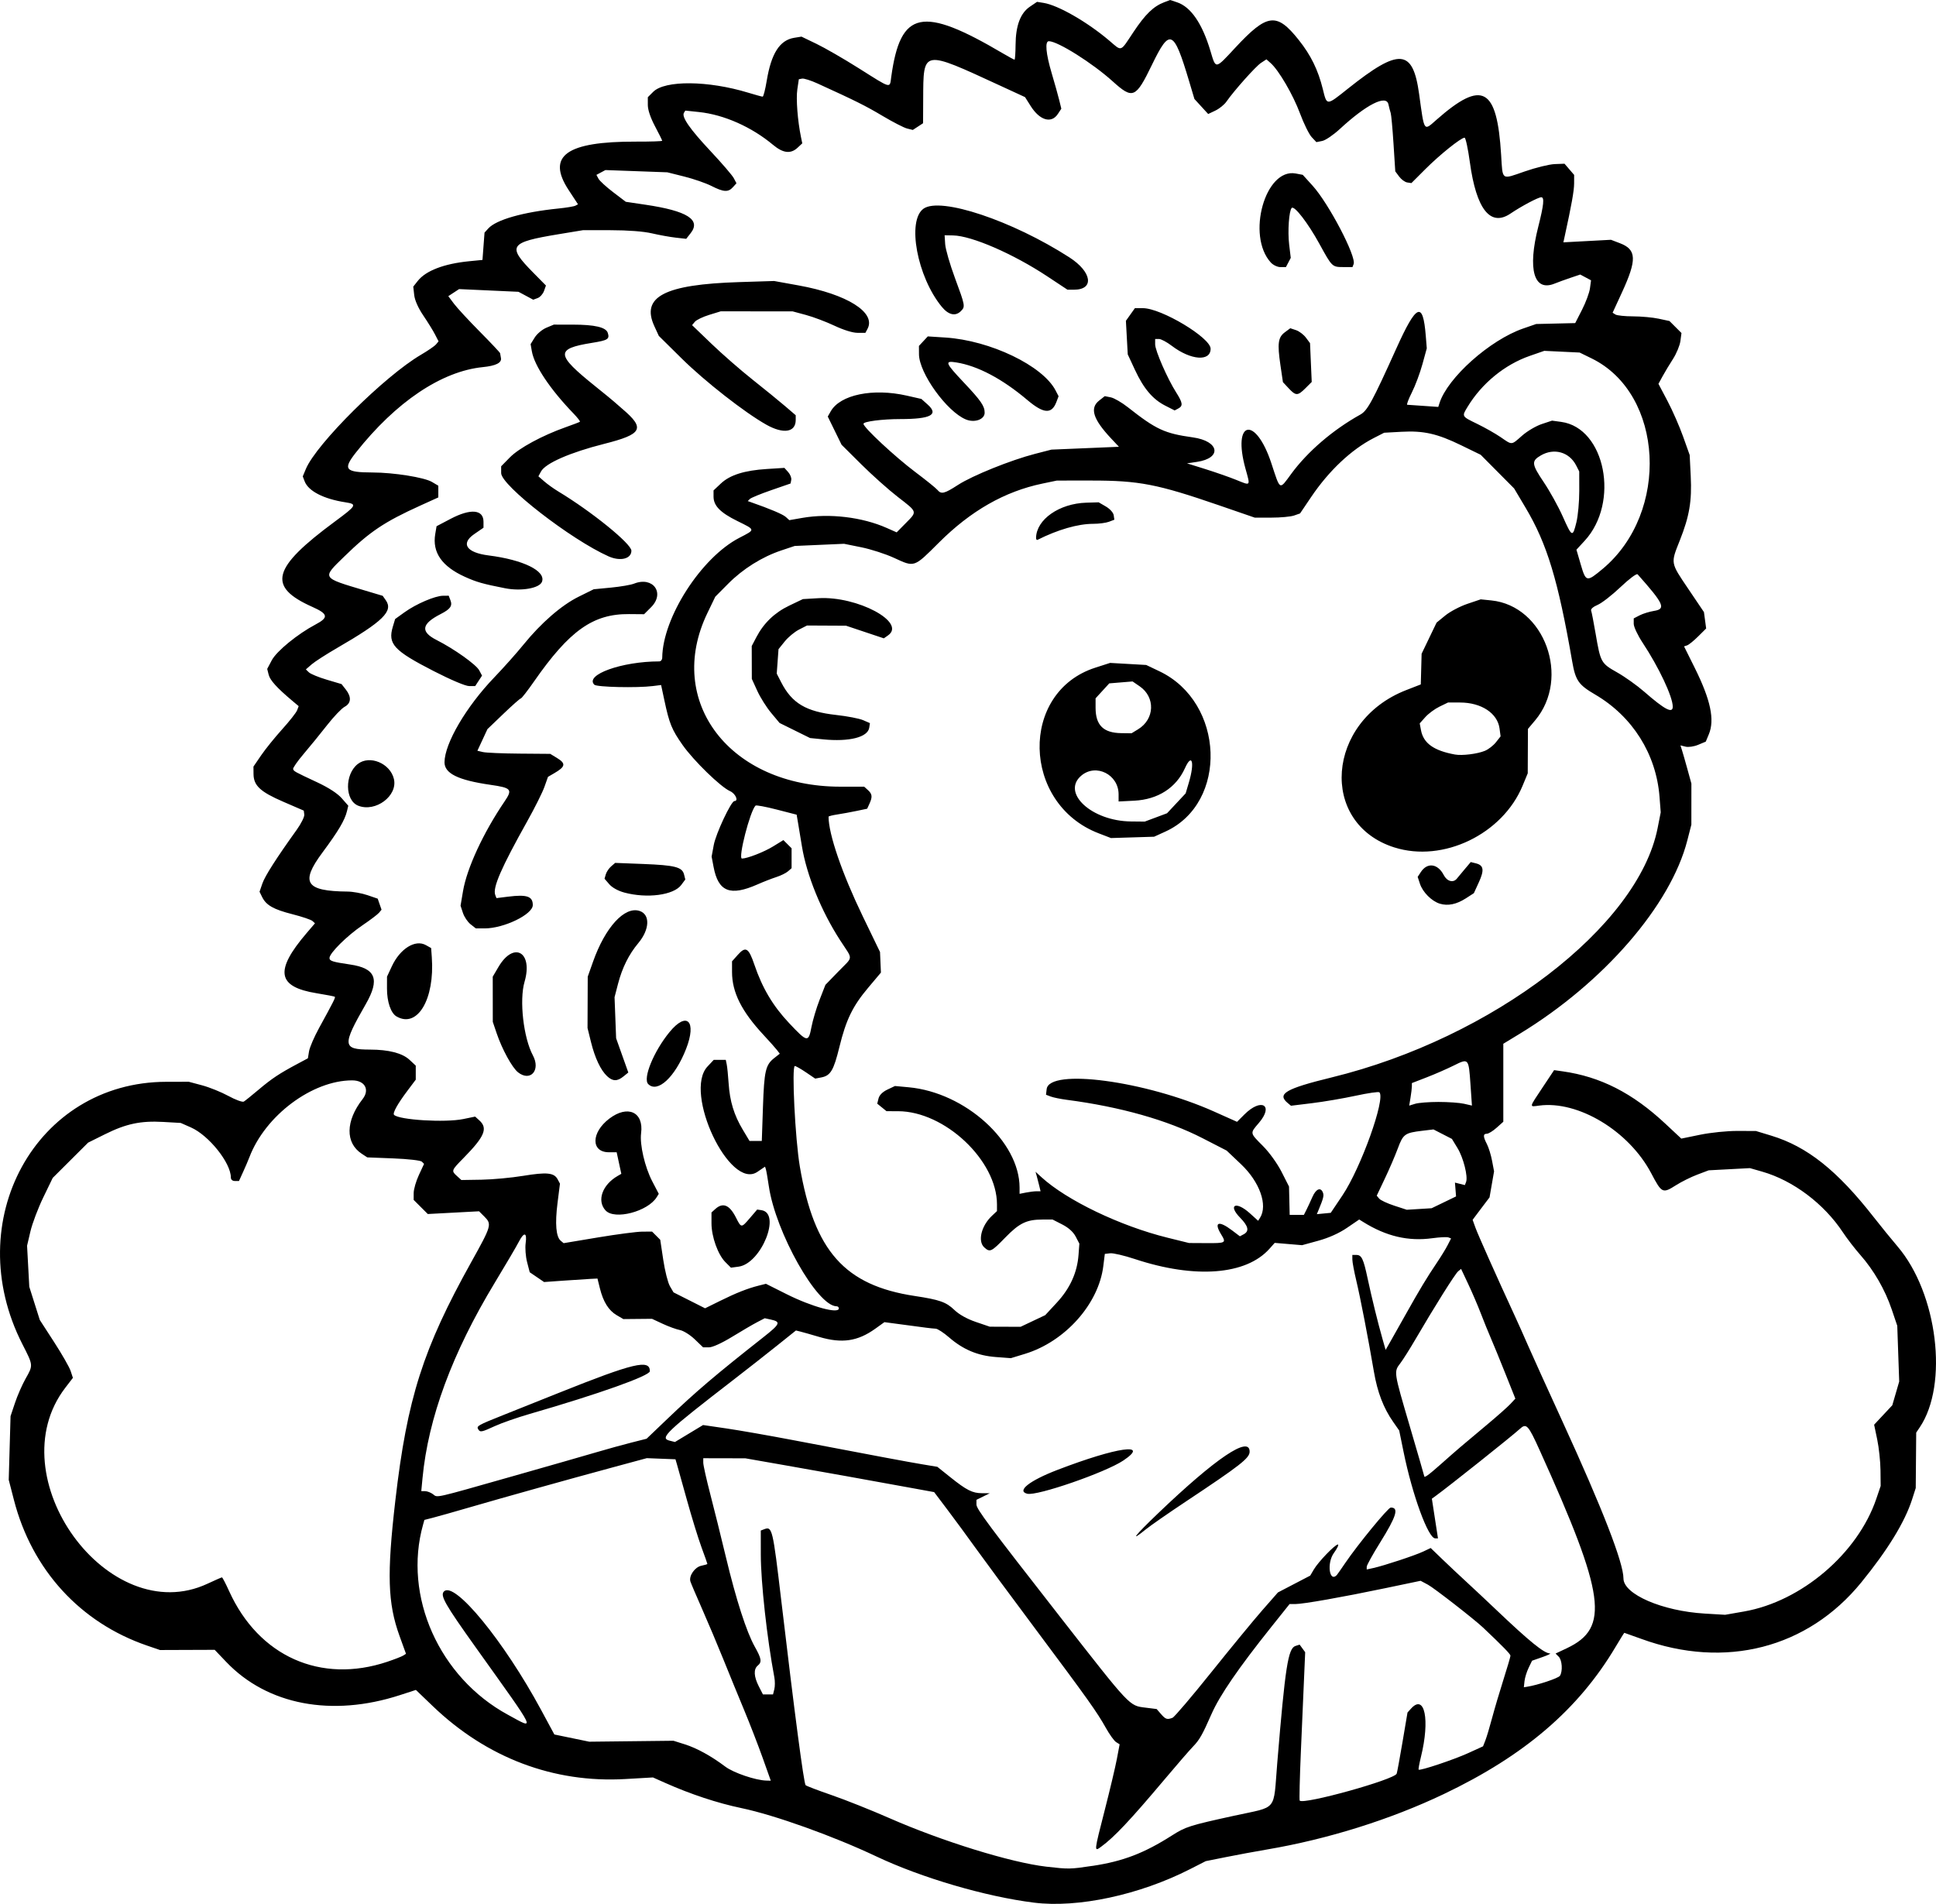 <?xml version="1.0" encoding="UTF-8" standalone="no"?>
<!-- Created with Inkscape (http://www.inkscape.org/) -->

<svg
   width="249.386mm"
   height="245.28mm"
   viewBox="0 0 249.386 245.28"
   version="1.1"
   id="svg1"
   xml:space="preserve"
   xmlns="http://www.w3.org/2000/svg"
   xmlns:svg="http://www.w3.org/2000/svg"><defs
     id="defs1" /><g
     id="layer1"
     transform="translate(-41.334,7.886)"><path
       style="fill:#000000"
       d="m 174.524,237.235 c -6.233,-0.78 -14.474,-3.197 -20.298,-5.951 -5.568,-2.634 -13.094,-5.33 -17.394,-6.231 -3.09,-0.647 -6.534,-1.786 -9.801,-3.241 l -1.587,-0.707 -3.572,0.206 c -9.23,0.531 -17.848,-2.735 -24.793,-9.397 l -2.171,-2.083 -2.062,0.67 c -8.77,2.85 -17.085,1.263 -22.361,-4.269 l -1.496,-1.568 -3.522,0.013 -3.522,0.013 -1.666,-0.571 c -8.606,-2.952 -14.828,-9.758 -17.15,-18.759 l -0.67,-2.596 0.117,-4.101 0.117,-4.101 0.572,-1.712 c 0.315,-0.942 0.926,-2.339 1.358,-3.105 0.999,-1.771 1.007,-1.693 -0.403,-4.455 -8.093,-15.861 1.717,-33.768 18.519,-33.805 l 2.91,-0.006 1.72,0.46 c 0.946,0.253 2.472,0.87 3.391,1.371 0.919,0.502 1.812,0.826 1.984,0.722 0.172,-0.105 1.027,-0.794 1.901,-1.531 1.685,-1.423 2.662,-2.074 4.937,-3.289 l 1.413,-0.755 0.149,-0.909 c 0.082,-0.5 0.667,-1.854 1.3,-3.009 1.836,-3.348 2.12,-3.91 2.024,-4.007 -0.05,-0.05 -1.107,-0.255 -2.348,-0.456 -5.094,-0.825 -5.436,-2.897 -1.28,-7.76 l 1.068,-1.249 -0.324,-0.299 c -0.178,-0.165 -1.336,-0.556 -2.573,-0.871 -2.446,-0.622 -3.389,-1.156 -3.908,-2.213 l -0.336,-0.685 0.364,-1.058 c 0.336,-0.974 1.785,-3.242 4.421,-6.918 0.574,-0.8 1.014,-1.685 0.978,-1.965 L 80.465,96.547 77.834,95.409 c -2.972,-1.285 -3.827,-2.08 -3.842,-3.571 l -0.009,-0.965 0.992,-1.452 c 0.546,-0.798 1.766,-2.31 2.712,-3.358 0.946,-1.048 1.81,-2.146 1.92,-2.44 L 79.808,83.089 78.977,82.39 C 77.014,80.739 76.122,79.756 75.944,79.047 l -0.19,-0.757 0.592,-1.117 c 0.625,-1.178 3.335,-3.39 5.644,-4.609 1.697,-0.895 1.615,-1.354 -0.401,-2.253 -5.866,-2.615 -5.24,-5.006 2.882,-11.005 2.814,-2.079 2.903,-2.241 1.351,-2.48 -2.802,-0.433 -4.767,-1.444 -5.244,-2.698 l -0.243,-0.639 0.399,-0.955 c 1.357,-3.247 10.157,-11.98 14.835,-14.72 0.886,-0.519 1.757,-1.119 1.935,-1.334 l 0.324,-0.39 -0.452,-0.879 C 97.128,34.727 96.449,33.628 95.868,32.77 95.203,31.788 94.766,30.806 94.69,30.124 l -0.121,-1.085 0.58,-0.735 c 1.039,-1.317 3.381,-2.214 6.615,-2.534 l 1.72,-0.17 0.132,-1.759 0.132,-1.759 0.482,-0.532 c 1.025,-1.131 4.47,-2.111 9.043,-2.574 1.019,-0.103 2.001,-0.267 2.184,-0.365 l 0.332,-0.178 -1.199,-1.826 c -2.899,-4.414 -0.314,-6.276 8.672,-6.248 1.855,0.006 3.373,-0.044 3.373,-0.11 0,-0.066 -0.417,-0.906 -0.926,-1.866 -0.587,-1.107 -0.926,-2.112 -0.926,-2.746 V 4.638 l 0.691,-0.691 c 1.513,-1.513 7.079,-1.464 12.235,0.107 0.925,0.282 1.765,0.512 1.867,0.512 0.102,0 0.338,-0.923 0.524,-2.051 0.583,-3.523 1.674,-5.229 3.537,-5.531 l 0.939,-0.152 1.943,0.936 c 1.069,0.515 3.491,1.912 5.383,3.105 4.351,2.743 4.028,2.657 4.239,1.134 1.187,-8.572 3.97,-9.156 14.38,-3.017 0.759,0.447 1.434,0.813 1.5,0.813 0.066,0 0.127,-0.863 0.135,-1.918 0.018,-2.471 0.624,-4.083 1.843,-4.909 l 0.921,-0.624 0.85,0.136 c 1.868,0.298 5.617,2.451 8.439,4.846 1.686,1.431 1.382,1.538 3.138,-1.101 1.519,-2.282 2.573,-3.304 3.95,-3.828 l 0.765,-0.291 0.888,0.293 c 1.78,0.588 3.254,2.735 4.309,6.276 0.706,2.372 0.589,2.387 3.179,-0.402 4.132,-4.449 5.345,-4.6 8.19,-1.025 1.571,1.974 2.494,3.859 3.107,6.34 0.533,2.162 0.443,2.163 3.232,-0.059 6.627,-5.28 8.367,-5.149 9.172,0.69 0.684,4.965 0.566,4.79 2.242,3.314 5.91,-5.202 7.79,-4.177 8.323,4.536 0.204,3.335 -0.011,3.184 3.022,2.13 1.432,-0.498 3.175,-0.926 3.873,-0.953 l 1.269,-0.048 0.62,0.721 0.62,0.721 -0.003,1.11 c -0.003,0.938 -0.326,2.745 -1.225,6.856 l -0.157,0.72 3.064,-0.164 3.064,-0.164 1.162,0.444 c 2.148,0.82 2.199,2.115 0.252,6.345 l -1.201,2.608 0.367,0.232 c 0.202,0.128 1.224,0.234 2.272,0.236 1.048,0.002 2.531,0.138 3.295,0.302 l 1.39,0.298 0.773,0.773 0.773,0.773 -0.139,1.04 c -0.077,0.572 -0.506,1.608 -0.953,2.302 -0.447,0.694 -1.052,1.7 -1.344,2.234 l -0.53,0.972 1.163,2.203 c 0.64,1.212 1.545,3.275 2.011,4.584 l 0.849,2.381 0.135,2.711 c 0.161,3.238 -0.168,5.174 -1.41,8.302 -1.186,2.986 -1.218,2.806 1.104,6.247 l 2.01,2.979 0.142,1.055 0.142,1.055 -1.027,1.021 c -0.565,0.561 -1.205,1.081 -1.423,1.154 l -0.397,0.133 1.369,2.752 c 2.06,4.144 2.603,6.708 1.816,8.591 l -0.387,0.927 -0.973,0.407 c -0.547,0.229 -1.261,0.334 -1.631,0.241 l -0.658,-0.165 0.195,0.609 c 0.107,0.335 0.425,1.442 0.705,2.461 l 0.51,1.852 -0.002,2.646 -0.002,2.646 -0.519,2.023 c -2.147,8.377 -10.781,18.34 -21.599,24.923 l -2.106,1.282 v 5.023 5.023 l -0.864,0.773 c -0.475,0.425 -1.041,0.773 -1.257,0.773 -0.499,0 -0.496,0.355 0.011,1.336 0.222,0.429 0.52,1.394 0.662,2.144 l 0.258,1.363 -0.292,1.677 -0.292,1.677 -0.833,1.101 c -0.458,0.605 -0.948,1.256 -1.089,1.446 l -0.256,0.346 0.36,1.004 c 0.324,0.904 2.797,6.447 5.05,11.323 0.471,1.019 1.243,2.745 1.715,3.836 0.473,1.091 2.496,5.556 4.497,9.922 5.113,11.155 7.807,18.098 7.807,20.115 0,2.037 4.994,4.2 10.451,4.526 l 2.646,0.158 2.442,-0.427 c 7.385,-1.291 14.64,-7.474 17.031,-14.516 l 0.562,-1.655 -0.022,-2.034 c -0.012,-1.119 -0.202,-2.895 -0.421,-3.947 l -0.399,-1.913 1.17,-1.251 1.17,-1.251 0.445,-1.53 0.445,-1.53 -0.125,-3.591 -0.125,-3.591 -0.717,-2.117 c -0.858,-2.533 -2.297,-5.029 -4.043,-7.011 -0.705,-0.8 -1.714,-2.11 -2.243,-2.91 -2.439,-3.691 -6.41,-6.678 -10.397,-7.82 l -1.578,-0.452 -2.656,0.141 -2.656,0.141 -1.468,0.555 c -0.807,0.305 -2.032,0.913 -2.721,1.35 -1.756,1.114 -1.847,1.07 -3.218,-1.53 -2.87,-5.444 -9.405,-9.388 -14.436,-8.713 -1.298,0.174 -1.326,0.323 0.443,-2.335 l 1.486,-2.233 1.094,0.154 c 4.875,0.688 8.997,2.787 13.226,6.737 l 2.065,1.929 2.426,-0.498 c 1.359,-0.279 3.473,-0.495 4.807,-0.49 l 2.381,0.009 1.978,0.601 c 4.636,1.41 8.496,4.483 13.215,10.522 0.888,1.137 2.265,2.829 3.059,3.761 5.142,6.035 6.577,17.767 2.849,23.294 l -0.456,0.676 -0.03,3.572 -0.03,3.572 -0.466,1.455 c -0.934,2.914 -3.136,6.513 -6.548,10.703 -6.91,8.485 -17.538,11.215 -28.328,7.277 -1.18,-0.43 -2.168,-0.783 -2.196,-0.783 -0.028,0 -0.534,0.813 -1.124,1.806 -4.784,8.053 -11.744,14.017 -22.139,18.971 -6.89,3.284 -14.941,5.808 -22.754,7.135 -1.455,0.247 -3.829,0.686 -5.274,0.976 l -2.628,0.527 -2.034,1.036 c -6.517,3.321 -14.435,5.019 -20.094,4.311 z m 7.541,-4.735 c 3.927,-0.59 6.637,-1.628 10.253,-3.93 1.756,-1.117 2.253,-1.275 7.982,-2.53 5.704,-1.249 5.039,-0.441 5.562,-6.766 1.029,-12.445 1.396,-14.806 2.351,-15.109 l 0.535,-0.17 0.357,0.489 0.357,0.489 -0.144,3.314 c -0.079,1.823 -0.264,6.099 -0.411,9.502 -0.147,3.403 -0.215,6.24 -0.151,6.304 0.536,0.536 12.202,-2.708 12.493,-3.474 0.06,-0.158 0.399,-1.996 0.752,-4.085 l 0.643,-3.797 0.455,-0.503 c 1.763,-1.948 2.455,1.421 1.276,6.218 -0.211,0.858 -0.344,1.6 -0.297,1.648 0.171,0.171 4.504,-1.275 6.38,-2.13 l 1.915,-0.873 0.301,-0.764 c 0.165,-0.42 0.554,-1.717 0.864,-2.881 0.31,-1.164 0.97,-3.394 1.466,-4.955 0.497,-1.561 0.903,-2.947 0.903,-3.08 0,-0.199 -1.047,-1.272 -3.537,-3.626 -1.134,-1.072 -6.316,-5.102 -7.09,-5.515 l -0.949,-0.506 -4.597,0.961 c -5.513,1.153 -10.512,2.035 -11.535,2.035 h -0.746 l -2.375,2.974 c -4.199,5.258 -6.622,8.788 -7.675,11.181 -1.188,2.7 -1.552,3.341 -2.382,4.198 -0.442,0.456 -2.106,2.377 -3.699,4.269 -4.408,5.235 -6.458,7.412 -8.131,8.633 -0.94,0.686 -0.946,0.752 0.466,-4.765 0.657,-2.564 1.354,-5.507 1.549,-6.541 l 0.355,-1.879 -0.454,-0.283 c -0.25,-0.156 -0.842,-0.977 -1.317,-1.826 -1.159,-2.07 -2.278,-3.642 -9.116,-12.803 -3.211,-4.302 -6.671,-8.984 -7.69,-10.405 -1.019,-1.421 -2.631,-3.617 -3.584,-4.879 l -1.732,-2.295 -2.501,-0.458 c -5.991,-1.096 -11.858,-2.149 -16.657,-2.991 l -5.159,-0.905 -2.712,-0.006 -2.712,-0.006 v 0.579 c 0,0.318 0.405,2.134 0.899,4.035 0.495,1.901 1.398,5.539 2.008,8.086 1.318,5.508 2.658,9.67 3.724,11.572 0.88,1.569 0.944,1.983 0.38,2.451 -0.546,0.454 -0.497,1.413 0.138,2.656 l 0.535,1.048 h 0.651 0.651 l 0.167,-0.665 c 0.092,-0.366 0.094,-1.05 0.005,-1.521 -0.948,-5.029 -1.744,-12.25 -1.747,-15.843 l -0.002,-3.081 0.43,-0.165 c 1.043,-0.4 1.111,-0.115 2.215,9.237 1.714,14.531 2.896,23.492 3.13,23.734 0.099,0.102 1.609,0.678 3.354,1.279 1.746,0.601 5.079,1.929 7.407,2.952 6.813,2.994 15.697,5.744 20.241,6.266 2.9,0.333 3.062,0.331 5.953,-0.104 z m -42.496,-13.941 c -0.582,-1.63 -1.655,-4.399 -2.385,-6.152 -0.73,-1.753 -1.927,-4.675 -2.66,-6.494 -0.733,-1.819 -1.963,-4.736 -2.733,-6.482 -0.771,-1.746 -1.456,-3.354 -1.522,-3.572 -0.219,-0.717 0.574,-1.86 1.405,-2.026 0.43,-0.086 0.782,-0.193 0.782,-0.238 0,-0.045 -0.342,-1.012 -0.761,-2.15 -0.418,-1.138 -1.256,-3.855 -1.861,-6.037 -0.605,-2.183 -1.188,-4.266 -1.295,-4.63 l -0.195,-0.661 -1.847,-0.073 -1.847,-0.073 -4.366,1.181 c -5.696,1.54 -14.035,3.871 -18.521,5.176 -1.965,0.572 -4.064,1.165 -4.666,1.319 l -1.094,0.28 -0.167,0.593 c -2.602,9.218 2.074,19.704 10.931,24.512 3.587,1.948 3.885,2.576 -4.053,-8.544 -4.092,-5.732 -4.713,-6.824 -4.186,-7.351 1.359,-1.359 7.723,6.406 12.496,15.247 l 1.72,3.187 2.248,0.465 2.248,0.465 5.424,-0.061 5.424,-0.061 1.455,0.459 c 1.558,0.491 3.409,1.511 5.227,2.879 1.052,0.792 3.891,1.757 5.274,1.793 l 0.579,0.015 z m 52.804,-5.138 c 0.236,-0.09 2.491,-2.74 5.012,-5.887 2.521,-3.147 5.479,-6.744 6.575,-7.993 l 1.992,-2.27 2.08,-1.084 2.08,-1.084 0.465,-0.791 c 0.58,-0.988 2.728,-3.217 3.099,-3.217 0.152,0 -0.082,0.494 -0.519,1.098 -0.926,1.278 -0.592,3.827 0.373,2.847 0.059,-0.06 0.551,-0.763 1.095,-1.564 1.616,-2.38 5.517,-7.136 5.857,-7.14 1.087,-0.012 0.745,1.116 -1.362,4.497 -0.952,1.527 -1.731,2.934 -1.731,3.128 l -8e-5,0.352 0.86,-0.189 c 1.362,-0.299 5.374,-1.625 6.423,-2.123 l 0.957,-0.454 1.502,1.448 c 0.826,0.796 2.206,2.094 3.067,2.883 0.86,0.79 2.654,2.472 3.986,3.739 4.171,3.968 6.048,5.489 6.801,5.513 0.192,0.006 -0.246,0.219 -0.974,0.474 l -1.323,0.463 -0.443,0.916 c -0.244,0.504 -0.482,1.273 -0.529,1.709 l -0.086,0.794 0.397,-0.061 c 1.374,-0.211 4.056,-1.106 4.254,-1.418 0.375,-0.592 0.282,-2.017 -0.16,-2.459 l -0.404,-0.404 1.46,-0.69 c 5.526,-2.614 4.953,-6.791 -3.49,-25.46 -1.511,-3.341 -1.729,-3.573 -2.601,-2.767 -0.945,0.874 -9.125,7.388 -10.804,8.604 l -0.501,0.363 0.394,2.555 0.394,2.555 h -0.36 c -0.898,0 -2.935,-5.566 -4.067,-11.113 l -0.567,-2.778 -0.781,-1.118 c -1.246,-1.783 -2.027,-3.822 -2.479,-6.471 -0.732,-4.293 -1.746,-9.535 -2.269,-11.726 -0.278,-1.164 -0.506,-2.385 -0.507,-2.712 l -0.002,-0.595 h 0.52 c 0.677,0 0.908,0.485 1.452,3.043 0.516,2.427 1.323,5.705 1.911,7.769 l 0.405,1.419 0.586,-1.022 c 0.322,-0.562 1.219,-2.153 1.993,-3.536 1.77,-3.161 2.74,-4.771 3.985,-6.615 0.54,-0.8 1.182,-1.844 1.425,-2.32 l 0.442,-0.865 -0.345,-0.132 c -0.19,-0.073 -1.116,-0.026 -2.06,0.103 -3.11,0.427 -5.953,-0.242 -8.929,-2.1 l -0.497,-0.311 -1.58,1.078 c -1.009,0.689 -2.339,1.286 -3.681,1.655 l -2.102,0.577 -1.762,-0.148 -1.762,-0.148 -0.673,0.755 c -3.02,3.389 -9.598,3.892 -17.344,1.326 -1.365,-0.452 -2.794,-0.786 -3.175,-0.742 l -0.692,0.08 -0.196,1.578 c -0.607,4.885 -4.922,9.718 -10.089,11.298 l -1.819,0.556 -1.949,-0.147 c -2.331,-0.176 -4.201,-0.963 -6.005,-2.526 -0.7,-0.606 -1.474,-1.112 -1.72,-1.124 -0.246,-0.012 -0.804,-0.069 -1.241,-0.127 -0.437,-0.058 -1.824,-0.242 -3.083,-0.41 l -2.29,-0.305 -1.171,0.841 c -2.27,1.63 -4.296,1.929 -7.22,1.064 -1.016,-0.3 -2.107,-0.61 -2.426,-0.689 l -0.58,-0.143 -2.463,1.972 c -1.355,1.085 -3.836,3.032 -5.513,4.327 -8.787,6.785 -9.608,7.566 -8.298,7.895 l 0.691,0.173 1.81,-1.093 1.81,-1.093 2.989,0.437 c 1.644,0.24 5.49,0.914 8.546,1.496 11.094,2.116 14.853,2.819 16.73,3.132 l 1.913,0.318 1.658,1.327 c 2.117,1.693 2.852,2.065 4.093,2.073 l 1.005,0.006 -0.86,0.424 -0.86,0.424 v 0.6 c 0,0.578 1.55,2.661 10.833,14.548 9.07,11.615 8.83,11.36 10.942,11.624 l 1.439,0.18 0.562,0.647 c 0.594,0.683 0.79,0.747 1.48,0.482 z m -1.878,-26.326 c 7.457,-7.136 11.811,-10.072 11.811,-7.963 0,0.831 -1.168,1.745 -8.202,6.418 -2.256,1.498 -4.59,3.121 -5.187,3.606 -2.137,1.736 -1.445,0.832 1.578,-2.06 z m -16.83,-2.538 c -1.42,-0.351 0.276,-1.69 3.903,-3.081 7.679,-2.945 11.977,-3.554 8.467,-1.2 -2.298,1.541 -11.112,4.591 -12.369,4.281 z m -82.437,21.644 c 0.92,-0.309 1.837,-0.665 2.039,-0.793 l 0.366,-0.232 -0.83,-2.293 c -1.528,-4.222 -1.643,-7.95 -0.54,-17.476 1.521,-13.137 3.559,-19.534 9.782,-30.703 2.609,-4.683 2.664,-4.873 1.682,-5.855 l -0.683,-0.683 -3.302,0.176 -3.302,0.176 -0.91,-0.91 -0.91,-0.91 0.003,-0.886 c 0.001,-0.487 0.303,-1.531 0.67,-2.32 l 0.667,-1.434 -0.286,-0.286 c -0.16,-0.16 -1.777,-0.345 -3.658,-0.419 l -3.372,-0.132 -0.712,-0.467 c -2.134,-1.399 -2.09,-4.226 0.111,-7.043 0.952,-1.219 0.287,-2.412 -1.345,-2.412 -5.142,0 -11.192,4.525 -13.235,9.898 -0.144,0.378 -0.505,1.223 -0.803,1.877 l -0.542,1.19 h -0.523 c -0.321,0 -0.523,-0.178 -0.523,-0.463 -8.45e-4,-1.874 -2.835,-5.42 -5.147,-6.44 l -1.311,-0.578 -2.261,-0.129 c -2.894,-0.165 -4.774,0.233 -7.498,1.588 l -2.171,1.079 -2.28,2.273 -2.28,2.273 -1.217,2.514 c -0.669,1.382 -1.412,3.347 -1.651,4.366 l -0.435,1.852 0.143,2.646 0.143,2.646 0.676,2.137 0.676,2.137 1.841,2.844 c 1.013,1.564 1.973,3.242 2.133,3.73 l 0.292,0.886 -0.98,1.277 c -8.791,11.456 5.557,31.216 18.328,25.24 0.954,-0.446 1.788,-0.812 1.853,-0.812 0.066,0 0.481,0.799 0.924,1.775 3.813,8.409 11.798,11.974 20.376,9.097 z m 16.092,-23.884 c 4.584,-1.302 9.465,-2.701 10.848,-3.109 1.382,-0.408 3.401,-0.966 4.486,-1.24 l 1.972,-0.499 2.658,-2.541 c 3.721,-3.557 6.2,-5.666 12.391,-10.542 2.16,-1.701 2.279,-1.978 0.971,-2.265 l -0.8,-0.176 -0.983,0.511 c -0.541,0.281 -1.984,1.125 -3.208,1.875 -1.323,0.811 -2.534,1.364 -2.987,1.364 h -0.762 l -1.076,-1.034 c -0.592,-0.569 -1.451,-1.106 -1.908,-1.193 -0.457,-0.087 -1.455,-0.449 -2.216,-0.803 l -1.384,-0.645 -1.844,0.017 -1.844,0.017 -0.863,-0.504 c -1.028,-0.601 -1.729,-1.722 -2.158,-3.451 l -0.314,-1.268 -0.925,0.046 c -0.509,0.025 -2.056,0.127 -3.438,0.225 l -2.514,0.179 -0.926,-0.631 -0.926,-0.631 -0.339,-1.314 c -0.186,-0.723 -0.268,-1.82 -0.182,-2.438 0.197,-1.415 -0.215,-1.475 -0.902,-0.132 -0.28,0.546 -1.661,2.897 -3.071,5.226 -5.486,9.063 -8.577,17.424 -9.316,25.202 l -0.157,1.654 0.501,0.008 c 0.276,0.005 0.729,0.181 1.007,0.391 0.615,0.465 -0.039,0.612 10.21,-2.299 z m -4.377,-6.056 c -0.262,-0.424 -0.086,-0.524 3.265,-1.86 1.703,-0.679 4.882,-1.949 7.065,-2.823 9.711,-3.884 11.774,-4.377 11.774,-2.812 0,0.592 -6.602,2.941 -15.478,5.507 -1.601,0.463 -3.609,1.163 -4.464,1.556 -1.737,0.798 -1.913,0.834 -2.162,0.432 z m 124.061,4.427 c 2.149,-1.904 2.565,-2.259 5.86,-5.01 1.31,-1.093 2.671,-2.3 3.026,-2.681 l 0.645,-0.694 -1.291,-3.238 c -0.71,-1.781 -1.55,-3.833 -1.868,-4.561 -0.317,-0.728 -0.897,-2.156 -1.288,-3.175 -0.391,-1.019 -1.124,-2.728 -1.628,-3.797 l -0.916,-1.945 -0.382,0.317 c -0.387,0.321 -3.086,4.619 -5.484,8.733 -0.721,1.237 -1.598,2.628 -1.949,3.091 -0.864,1.14 -0.884,1.011 1.214,8.154 1.019,3.469 1.852,6.347 1.852,6.395 0,0.282 0.52,-0.092 2.209,-1.589 z m -52.613,-18.391 1.587,-0.752 1.499,-1.62 c 1.698,-1.835 2.618,-3.862 2.788,-6.136 l 0.108,-1.455 -0.478,-0.916 c -0.308,-0.59 -0.921,-1.142 -1.724,-1.552 l -1.247,-0.636 h -1.303 c -2.04,0 -2.982,0.456 -4.788,2.315 -1.8,1.854 -1.976,1.937 -2.706,1.277 -0.874,-0.791 -0.393,-2.778 0.986,-4.074 l 0.647,-0.607 V 147.274 c 0,-5.652 -6.725,-11.989 -12.737,-12.001 l -1.492,-0.003 -0.598,-0.485 -0.598,-0.485 0.169,-0.675 c 0.108,-0.431 0.521,-0.842 1.143,-1.137 l 0.974,-0.462 1.776,0.165 c 7.279,0.676 14.274,7.01 14.274,12.924 v 0.803 l 0.827,-0.165 c 0.455,-0.091 1.063,-0.165 1.352,-0.165 h 0.525 l -0.174,-0.728 c -0.095,-0.4 -0.242,-0.966 -0.325,-1.257 l -0.151,-0.529 0.759,0.695 c 3.259,2.983 10.146,6.291 16.237,7.798 l 2.778,0.687 2.189,0.012 c 2.587,0.015 2.628,-0.01 1.928,-1.159 -0.948,-1.555 -0.295,-1.784 1.409,-0.495 l 1.027,0.777 0.494,-0.265 c 0.741,-0.397 0.602,-1.04 -0.462,-2.129 -1.632,-1.671 -0.535,-2.185 1.24,-0.581 l 1.079,0.975 0.24,-0.38 c 1.027,-1.623 -0.033,-4.618 -2.442,-6.903 l -1.857,-1.761 -3.084,-1.586 c -4.545,-2.338 -10.602,-4.052 -17.504,-4.954 -0.8,-0.105 -1.731,-0.294 -2.068,-0.422 l -0.613,-0.232 0.084,-0.721 c 0.316,-2.725 12.734,-1.063 21.565,2.886 l 2.961,1.324 0.947,-0.947 c 2.18,-2.18 3.834,-1.212 1.863,1.09 -1.164,1.36 -1.184,1.251 0.532,2.977 0.825,0.83 1.85,2.255 2.397,3.333 l 0.955,1.882 0.043,1.827 0.043,1.827 h 0.915 0.915 l 0.333,-0.661 c 0.183,-0.364 0.529,-1.108 0.768,-1.654 0.457,-1.042 1.069,-1.294 1.352,-0.556 0.151,0.394 0.064,0.737 -0.584,2.296 l -0.201,0.482 0.896,-0.086 0.896,-0.086 1.51,-2.249 c 2.38,-3.546 5.574,-12.461 4.757,-13.278 -0.1,-0.1 -1.474,0.099 -3.054,0.441 -1.58,0.342 -4.102,0.773 -5.604,0.956 l -2.731,0.334 -0.415,-0.345 c -1.427,-1.184 -0.28,-1.853 5.67,-3.308 20.71,-5.063 39.466,-19.413 41.973,-32.113 l 0.401,-2.033 -0.156,-2.013 c -0.426,-5.496 -3.477,-10.342 -8.285,-13.159 -2.16,-1.265 -2.536,-1.809 -2.966,-4.287 -1.819,-10.473 -3.231,-15.129 -6.005,-19.794 l -1.472,-2.475 -2.154,-2.169 -2.154,-2.169 -2.514,-1.224 c -3.088,-1.503 -4.831,-1.897 -7.707,-1.738 l -2.215,0.122 -1.339,0.685 c -2.871,1.47 -5.77,4.2 -8.054,7.582 l -1.438,2.129 -0.776,0.271 c -0.427,0.149 -1.74,0.27 -2.919,0.27 l -2.143,-2.45e-4 -4.63,-1.596 C 190.409,54.476 188.063,54.022 181.89,54.024 l -4.409,0.001 -1.874,0.391 c -4.858,1.013 -9.226,3.506 -13.338,7.614 -3.23,3.226 -3.106,3.185 -5.77,1.954 -1.078,-0.498 -2.967,-1.109 -4.197,-1.359 l -2.238,-0.453 -3.182,0.14 -3.182,0.14 -1.72,0.575 c -2.482,0.83 -4.95,2.376 -6.849,4.292 l -1.658,1.671 -1.02,2.117 c -5.49,11.393 2.917,22.357 17.142,22.357 h 3.059 l 0.484,0.438 c 0.558,0.505 0.599,0.873 0.193,1.762 l -0.291,0.638 -1.363,0.286 c -0.75,0.157 -1.869,0.362 -2.488,0.456 -0.618,0.094 -1.124,0.222 -1.124,0.285 0,2.245 1.739,7.314 4.392,12.804 l 2.238,4.63 0.058,1.326 0.058,1.326 -1.635,1.943 c -2.008,2.386 -2.853,4.125 -3.717,7.653 -0.735,3.004 -1.138,3.682 -2.32,3.909 l -0.794,0.152 -1.191,-0.808 c -0.655,-0.444 -1.298,-0.81 -1.43,-0.813 -0.428,-0.009 0.039,9.412 0.643,12.96 1.852,10.883 5.782,15.306 14.81,16.668 3.179,0.48 4.04,0.782 5.081,1.786 0.624,0.601 1.633,1.167 2.778,1.557 l 1.798,0.613 1.984,0.007 1.984,0.007 z m 52.415,-53.76 c -1.04,-0.315 -2.202,-1.477 -2.559,-2.56 l -0.295,-0.892 0.414,-0.631 c 0.83,-1.266 2.18,-1.085 2.945,0.395 0.426,0.823 1.229,1.039 1.694,0.455 0.145,-0.182 0.606,-0.736 1.024,-1.231 l 0.76,-0.9 0.677,0.17 c 0.994,0.25 1.087,0.864 0.367,2.437 l -0.642,1.403 -1.016,0.657 c -1.211,0.783 -2.325,1.014 -3.369,0.697 z m -5.848,-7.243 c -9.771,-3.098 -8.788,-16.264 1.515,-20.272 l 1.881,-0.732 0.053,-1.977 0.053,-1.977 0.964,-2.004 0.964,-2.004 1.122,-0.918 c 0.617,-0.505 1.896,-1.179 2.842,-1.499 l 1.72,-0.581 1.369,0.139 c 6.855,0.695 10.246,9.98 5.642,15.452 l -0.926,1.101 -0.013,2.86 -0.013,2.86 -0.658,1.59 c -2.589,6.257 -10.245,9.948 -16.513,7.96 z m 11.663,-12.454 c 0.449,-0.187 1.085,-0.681 1.414,-1.099 l 0.599,-0.76 -0.136,-1.018 c -0.262,-1.961 -2.336,-3.332 -5.057,-3.342 l -1.57,-0.006 -1.102,0.533 c -0.606,0.293 -1.429,0.9 -1.828,1.348 l -0.726,0.815 0.164,0.874 c 0.316,1.685 1.648,2.638 4.383,3.136 0.924,0.168 2.887,-0.077 3.858,-0.481 z M 182.859,99.471 c -9.923,-3.814 -10.218,-18.193 -0.438,-21.338 l 1.912,-0.615 2.325,0.133 2.325,0.133 1.72,0.821 c 8.388,4.003 8.865,16.938 0.761,20.638 l -1.462,0.667 -2.778,0.086 -2.778,0.086 z m 7.37,-2.045 1.437,-0.538 1.199,-1.282 1.199,-1.282 0.417,-1.404 c 0.767,-2.583 0.41,-3.875 -0.508,-1.839 -1.141,2.531 -3.482,4.033 -6.523,4.187 l -2.024,0.102 v -0.921 c 0,-2.548 -2.901,-4.01 -4.795,-2.417 -2.626,2.21 1.318,5.861 6.386,5.912 l 1.776,0.018 z m -2.29,-11.358 c 2.144,-1.307 2.245,-4.136 0.198,-5.539 l -0.91,-0.623 -1.501,0.124 -1.501,0.124 -0.882,0.963 -0.882,0.963 v 1.22 c 0,2.243 1.007,3.238 3.307,3.267 l 1.323,0.017 z m -40.601,1.294 -1.654,-0.165 -1.963,-0.97 -1.963,-0.97 -1.083,-1.294 c -0.596,-0.711 -1.401,-1.99 -1.789,-2.84 l -0.706,-1.547 -0.006,-2.117 -0.006,-2.117 0.595,-1.136 c 0.956,-1.826 2.356,-3.17 4.243,-4.072 l 1.753,-0.838 2.006,-0.117 c 5.001,-0.292 11.363,3.111 8.961,4.793 l -0.542,0.38 -2.434,-0.814 -2.434,-0.814 -2.514,-0.013 -2.514,-0.013 -1.035,0.529 c -0.569,0.291 -1.395,0.977 -1.835,1.525 l -0.801,0.996 -0.114,1.575 -0.114,1.575 0.583,1.133 c 1.384,2.688 3.196,3.762 7.076,4.192 1.424,0.158 2.984,0.459 3.467,0.669 l 0.878,0.381 -0.084,0.578 c -0.181,1.247 -2.57,1.852 -5.971,1.512 z m 27.456,-25.955 c 0.039,-2.366 2.986,-4.428 6.477,-4.532 l 1.588,-0.047 0.926,0.539 c 0.528,0.308 0.962,0.789 1.01,1.121 l 0.085,0.581 -0.697,0.265 c -0.383,0.146 -1.297,0.265 -2.031,0.265 -1.96,0 -4.538,0.742 -7.165,2.061 -0.109,0.055 -0.196,-0.059 -0.193,-0.253 z m -25.406,99.263 c 0,-0.146 -0.128,-0.265 -0.284,-0.265 -2.488,0 -7.86,-9.516 -8.733,-15.469 -0.15,-1.024 -0.322,-2.009 -0.381,-2.19 l -0.108,-0.329 -0.989,0.671 c -3.564,2.419 -9.552,-10.236 -6.423,-13.573 l 0.806,-0.86 h 0.775 0.775 l 0.122,0.595 c 0.067,0.327 0.178,1.429 0.246,2.447 0.154,2.306 0.694,4.075 1.819,5.953 l 0.871,1.455 h 0.791 0.791 l 0.148,-4.366 c 0.159,-4.668 0.335,-5.434 1.453,-6.314 l 0.715,-0.562 -0.355,-0.465 c -0.195,-0.256 -0.975,-1.13 -1.732,-1.944 -2.832,-3.042 -4.061,-5.496 -4.064,-8.108 l -0.001,-1.385 0.752,-0.842 c 1.008,-1.129 1.388,-0.903 2.124,1.265 1.03,3.031 2.387,5.316 4.475,7.535 2.357,2.505 2.497,2.529 2.883,0.5 0.166,-0.873 0.638,-2.451 1.048,-3.506 l 0.747,-1.918 1.658,-1.71 c 1.973,-2.035 1.936,-1.414 0.239,-4.036 -2.435,-3.762 -4.316,-8.389 -4.924,-12.114 -0.178,-1.091 -0.404,-2.452 -0.501,-3.025 l -0.177,-1.04 -2.571,-0.662 c -1.414,-0.364 -2.64,-0.592 -2.725,-0.508 -0.711,0.711 -2.277,6.822 -1.748,6.822 0.675,0 2.842,-0.843 4.002,-1.557 l 1.335,-0.821 0.528,0.528 0.528,0.528 v 1.282 1.282 l -0.463,0.404 c -0.255,0.222 -0.933,0.556 -1.508,0.741 -0.575,0.185 -1.661,0.608 -2.413,0.941 -3.528,1.56 -5.058,0.955 -5.664,-2.242 l -0.254,-1.339 0.275,-1.486 c 0.274,-1.48 2.241,-5.669 2.663,-5.669 0.567,0 0.139,-0.966 -0.567,-1.278 -1.211,-0.536 -4.687,-3.918 -6.112,-5.946 -1.392,-1.982 -1.704,-2.748 -2.342,-5.74 l -0.423,-1.984 -1.054,0.132 c -2.063,0.259 -7.238,0.141 -7.55,-0.172 -1.271,-1.272 3.548,-3.003 8.361,-3.003 0.211,0 0.385,-0.208 0.387,-0.463 0.045,-5.17 5.025,-12.92 9.932,-15.457 2.103,-1.087 2.114,-0.995 -0.266,-2.171 -2.201,-1.088 -3.056,-1.968 -3.056,-3.145 v -0.793 l 0.938,-0.884 c 1.171,-1.104 3.037,-1.694 5.941,-1.877 l 2.249,-0.142 0.486,0.541 c 0.267,0.297 0.446,0.75 0.397,1.006 l -0.09,0.465 -2.482,0.859 c -1.365,0.472 -2.605,0.982 -2.756,1.133 l -0.274,0.274 0.375,0.131 c 2.501,0.874 4.14,1.567 4.518,1.909 l 0.461,0.417 1.688,-0.294 c 3.48,-0.606 7.707,-0.1 10.861,1.299 l 1.278,0.567 1.169,-1.186 c 1.501,-1.523 1.539,-1.396 -1.014,-3.372 -1.201,-0.929 -3.324,-2.824 -4.718,-4.21 l -2.535,-2.52 -0.889,-1.816 -0.889,-1.816 0.382,-0.672 c 1.219,-2.147 5.436,-3.015 9.814,-2.019 l 1.864,0.424 0.812,0.725 c 1.456,1.301 0.393,1.866 -3.508,1.866 -2.339,0 -4.764,0.311 -4.764,0.611 0,0.468 4.067,4.254 6.673,6.213 1.373,1.032 2.651,2.062 2.839,2.289 0.506,0.61 0.887,0.52 2.675,-0.636 1.858,-1.201 6.798,-3.193 9.906,-3.994 l 2.117,-0.546 4.348,-0.183 4.348,-0.183 -0.994,-1.058 c -2.338,-2.488 -2.793,-3.921 -1.553,-4.896 l 0.723,-0.569 0.777,0.155 c 0.427,0.085 1.418,0.66 2.201,1.277 3.645,2.871 4.724,3.371 8.369,3.88 3.43,0.479 3.79,2.676 0.517,3.158 l -1.272,0.187 2.381,0.746 c 1.31,0.41 3.086,1.031 3.947,1.38 1.918,0.776 1.844,0.863 1.209,-1.431 -1.734,-6.259 1.299,-6.882 3.337,-0.685 1.165,3.543 1.002,3.458 2.561,1.335 2.109,-2.872 5.367,-5.667 8.892,-7.626 0.917,-0.51 1.541,-1.656 4.655,-8.553 2.593,-5.743 3.415,-6.092 3.776,-1.604 l 0.13,1.623 -0.564,2.054 c -0.31,1.13 -0.921,2.763 -1.358,3.629 -0.437,0.866 -0.704,1.58 -0.593,1.586 0.111,0.007 1.056,0.072 2.099,0.145 l 1.896,0.133 0.152,-0.478 c 1.041,-3.28 6.49,-8.141 10.791,-9.627 l 1.669,-0.577 2.514,-0.059 2.514,-0.059 0.881,-1.724 c 0.484,-0.948 0.943,-2.188 1.019,-2.756 l 0.138,-1.032 -0.695,-0.372 -0.695,-0.372 -1.25,0.421 c -0.688,0.232 -1.616,0.569 -2.063,0.75 -2.66,1.076 -3.491,-1.825 -2.097,-7.318 0.715,-2.819 0.816,-3.81 0.388,-3.81 -0.389,0 -2.557,1.151 -3.96,2.101 -2.589,1.754 -4.41,-0.548 -5.238,-6.623 -0.236,-1.733 -0.543,-3.151 -0.681,-3.151 -0.458,0 -3.182,2.183 -5.029,4.03 l -1.82,1.819 -0.535,-0.08 c -0.294,-0.044 -0.761,-0.384 -1.038,-0.756 l -0.503,-0.676 -0.227,-3.557 c -0.125,-1.956 -0.288,-3.736 -0.361,-3.954 -0.074,-0.218 -0.206,-0.724 -0.294,-1.124 -0.28,-1.279 -2.839,0.02 -6.257,3.176 -0.828,0.764 -1.847,1.458 -2.264,1.541 l -0.759,0.152 -0.609,-0.648 c -0.335,-0.357 -1.013,-1.734 -1.506,-3.061 -0.892,-2.398 -2.728,-5.547 -3.773,-6.472 l -0.547,-0.484 -0.703,0.461 c -0.678,0.444 -3.456,3.558 -4.459,4.998 -0.268,0.385 -0.904,0.899 -1.414,1.142 l -0.927,0.442 -0.886,-0.967 -0.886,-0.967 -0.697,-2.335 c -1.975,-6.611 -2.469,-6.827 -4.766,-2.085 -2.102,4.339 -2.467,4.494 -5.068,2.145 -2.609,-2.356 -7.069,-5.162 -8.218,-5.171 -0.532,-0.004 -0.391,1.586 0.366,4.135 0.383,1.29 0.818,2.844 0.967,3.453 l 0.27,1.108 -0.444,0.677 c -0.832,1.27 -2.326,0.841 -3.494,-1.005 l -0.736,-1.164 -3.194,-1.473 c -10.095,-4.656 -9.894,-4.691 -9.926,1.734 l -0.015,3.103 -0.66,0.432 -0.66,0.432 -0.73,-0.18 C 157.787,8.579 156.364,7.846 155.025,7.05 152.819,5.738 151.565,5.112 146.642,2.868 145.785,2.478 144.894,2.196 144.66,2.241 l -0.425,0.082 -0.195,1.32 c -0.178,1.202 0.039,4.021 0.469,6.114 l 0.17,0.825 -0.605,0.564 c -0.887,0.826 -1.867,0.711 -3.164,-0.373 -2.773,-2.317 -6.323,-3.889 -9.546,-4.226 l -1.753,-0.184 -0.175,0.284 c -0.326,0.527 0.76,2.093 3.418,4.927 1.455,1.552 2.804,3.12 2.997,3.486 l 0.351,0.665 -0.458,0.506 c -0.608,0.672 -1.191,0.639 -2.765,-0.159 -0.722,-0.366 -2.295,-0.911 -3.497,-1.212 l -2.184,-0.547 -3.989,-0.145 -3.989,-0.145 -0.579,0.31 -0.579,0.31 0.267,0.498 c 0.147,0.274 0.998,1.054 1.891,1.734 l 1.625,1.236 2.544,0.378 c 5.37,0.797 7.172,1.935 5.809,3.667 l -0.571,0.726 -1.347,-0.152 c -0.741,-0.083 -2.121,-0.332 -3.067,-0.553 -1.079,-0.252 -3.05,-0.403 -5.292,-0.407 l -3.572,-0.005 -3.175,0.525 c -6.359,1.051 -6.653,1.501 -3.24,4.96 l 1.626,1.648 -0.251,0.704 c -0.138,0.387 -0.507,0.798 -0.819,0.913 l -0.568,0.209 -0.95,-0.509 -0.95,-0.509 -3.824,-0.174 -3.824,-0.174 -0.695,0.455 -0.695,0.455 0.729,0.974 c 0.401,0.536 1.897,2.154 3.325,3.597 1.428,1.442 2.606,2.692 2.617,2.778 0.011,0.086 0.06,0.366 0.109,0.622 0.118,0.615 -0.657,1.003 -2.337,1.171 -5.314,0.532 -11.192,4.483 -16.323,10.974 -1.746,2.209 -1.434,2.59 2.126,2.6 2.731,0.007 6.654,0.632 7.645,1.218 l 0.822,0.486 v 0.754 0.754 l -2.315,1.05 c -4.652,2.111 -6.497,3.347 -9.813,6.579 -2.879,2.805 -2.952,2.684 2.658,4.359 l 2.304,0.688 0.408,0.583 c 0.977,1.395 -0.373,2.717 -6.257,6.124 -1.411,0.817 -2.899,1.775 -3.307,2.13 l -0.742,0.645 0.397,0.381 c 0.218,0.209 1.252,0.635 2.298,0.945 l 1.901,0.565 0.547,0.695 c 0.755,0.96 0.699,1.775 -0.152,2.231 -0.384,0.206 -1.398,1.268 -2.252,2.36 -0.854,1.092 -2.208,2.755 -3.009,3.695 -0.801,0.94 -1.417,1.824 -1.37,1.965 0.1,0.301 0.153,0.33 3.127,1.721 1.442,0.675 2.591,1.422 3.129,2.035 l 0.85,0.969 -0.168,0.695 c -0.287,1.184 -1.103,2.561 -3.172,5.349 -2.874,3.872 -2.166,4.965 3.246,5.015 0.684,0.006 1.838,0.215 2.563,0.463 l 1.32,0.451 0.247,0.712 0.247,0.712 -0.324,0.391 c -0.178,0.215 -1.143,0.945 -2.144,1.623 -1.973,1.336 -4.237,3.582 -4.237,4.204 0,0.386 0.388,0.509 2.646,0.84 3.319,0.486 3.874,1.891 2.021,5.12 -3.053,5.319 -3.005,5.835 0.546,5.843 2.425,0.005 4.178,0.459 5.1,1.321 l 0.8,0.747 v 0.904 0.904 l -1.08,1.437 c -1.274,1.696 -1.93,2.881 -1.715,3.096 0.661,0.661 6.593,1.019 8.919,0.539 l 1.527,-0.315 0.54,0.489 c 1.128,1.021 0.681,2.084 -2.04,4.85 -1.578,1.604 -1.591,1.642 -0.832,2.328 l 0.557,0.504 2.59,-0.041 c 1.424,-0.023 3.842,-0.247 5.371,-0.498 3.047,-0.5 3.983,-0.406 4.438,0.445 l 0.3,0.561 -0.314,2.492 c -0.337,2.674 -0.194,4.361 0.411,4.863 l 0.377,0.313 4.431,-0.74 c 2.437,-0.407 5,-0.742 5.696,-0.745 l 1.265,-0.005 0.526,0.526 0.526,0.526 0.388,2.587 c 0.214,1.423 0.598,2.947 0.855,3.388 l 0.467,0.801 2.033,1.026 2.033,1.026 1.927,-0.952 c 2.091,-1.034 3.542,-1.607 4.987,-1.971 l 0.926,-0.233 2.668,1.338 c 3.249,1.629 6.725,2.575 6.725,1.83 z m -14.613,-5.954 c -0.961,-0.961 -1.791,-3.276 -1.791,-4.995 v -1.404 l 0.484,-0.438 c 0.986,-0.892 1.835,-0.546 2.661,1.083 0.697,1.375 0.691,1.375 1.823,0.052 l 0.918,-1.072 0.545,0.08 c 2.597,0.383 -0.029,6.887 -2.938,7.277 l -0.987,0.132 z m -15.43,-6.652 c -1.159,-1.251 -0.439,-3.306 1.565,-4.459 l 0.459,-0.265 -0.3,-1.389 -0.3,-1.389 h -0.995 c -2.336,0 -2.31,-2.538 0.045,-4.33 2.379,-1.81 4.456,-0.859 4.099,1.876 -0.192,1.469 0.477,4.355 1.436,6.197 l 0.84,1.614 -0.267,0.43 c -1.152,1.854 -5.42,2.966 -6.58,1.714 z m 5.49,-16.286 c -0.722,-0.722 0.71,-4.217 2.742,-6.697 2.246,-2.741 3.538,-1.418 2.129,2.179 -1.423,3.632 -3.672,5.718 -4.871,4.519 z m -5.294,-1.016 c -0.83,-0.774 -1.576,-2.355 -2.083,-4.416 l -0.441,-1.792 0.013,-3.307 0.013,-3.307 0.684,-1.931 c 1.57,-4.434 4.055,-7.153 5.979,-6.542 1.398,0.444 1.33,2.379 -0.144,4.143 -1.228,1.469 -2.077,3.177 -2.622,5.274 l -0.442,1.701 0.101,2.646 0.101,2.646 0.785,2.205 0.785,2.205 -0.625,0.507 c -0.801,0.651 -1.38,0.642 -2.103,-0.032 z m -11.478,-0.502 c -0.76,-0.598 -2.055,-2.966 -2.758,-5.044 l -0.493,-1.455 -0.003,-2.91 -0.003,-2.91 0.736,-1.252 c 1.976,-3.361 4.482,-1.932 3.36,1.915 -0.69,2.367 -0.14,7.209 1.078,9.481 1.023,1.908 -0.32,3.432 -1.917,2.176 z m -15.651,-7.196 c -0.734,-0.427 -1.232,-1.883 -1.229,-3.594 l 0.003,-1.53 0.621,-1.334 c 1.06,-2.277 3.016,-3.497 4.383,-2.733 l 0.68,0.38 0.086,1.182 c 0.393,5.418 -1.854,9.192 -4.542,7.629 z m 9.538,-11.875 c -0.373,-0.293 -0.816,-0.951 -0.984,-1.462 l -0.306,-0.929 0.314,-1.864 c 0.501,-2.97 2.606,-7.518 5.353,-11.564 1.06,-1.561 0.895,-1.756 -1.826,-2.148 -4.164,-0.601 -5.919,-1.466 -5.908,-2.911 0.02,-2.427 2.791,-7.154 6.395,-10.91 1.209,-1.26 2.907,-3.165 3.773,-4.233 2.275,-2.806 4.902,-5.087 7.124,-6.185 l 1.929,-0.954 2.227,-0.214 c 1.225,-0.118 2.562,-0.348 2.971,-0.511 2.442,-0.971 4.017,1.213 2.191,3.039 l -0.901,0.901 -1.943,-0.016 c -4.628,-0.038 -7.667,2.118 -12.234,8.679 -0.836,1.201 -1.601,2.184 -1.7,2.186 -0.099,0.002 -1.107,0.892 -2.24,1.979 l -2.06,1.975 -0.648,1.395 -0.648,1.395 0.724,0.167 c 0.398,0.092 2.51,0.182 4.693,0.199 l 3.969,0.032 0.86,0.524 c 1.182,0.721 1.112,1.121 -0.344,1.967 l -0.807,0.469 -0.46,1.295 c -0.253,0.712 -1.239,2.688 -2.192,4.39 -3.385,6.049 -4.498,8.608 -4.144,9.529 l 0.157,0.41 1.48,-0.185 c 2.448,-0.305 3.2,-0.051 3.2,1.081 0,1.205 -3.719,3.007 -6.207,3.007 h -1.13 z m 19.798,-4.088 c -0.79,-0.212 -1.559,-0.637 -1.928,-1.066 l -0.614,-0.714 0.165,-0.569 c 0.091,-0.313 0.399,-0.772 0.685,-1.02 l 0.52,-0.451 3.624,0.141 c 4.079,0.159 5.011,0.398 5.249,1.346 l 0.163,0.651 -0.522,0.705 c -0.974,1.314 -4.393,1.769 -7.343,0.978 z M 87.481,95.916 c -1.725,-0.677 -1.766,-4.032 -0.066,-5.37 1.524,-1.199 4.178,-0.102 4.66,1.925 0.515,2.168 -2.359,4.322 -4.594,3.445 z m 9.74,-17.333 c -5.17,-2.652 -5.953,-3.502 -5.285,-5.731 l 0.296,-0.987 1.236,-0.888 c 1.478,-1.061 3.91,-2.102 4.931,-2.111 l 0.736,-0.006 0.226,0.595 c 0.275,0.727 -0.014,1.129 -1.283,1.78 -2.463,1.263 -2.611,2.268 -0.493,3.34 2.243,1.136 5.08,3.153 5.478,3.896 l 0.366,0.684 -0.441,0.673 -0.441,0.673 h -0.792 c -0.463,0 -2.345,-0.797 -4.532,-1.918 z m 9.173,-10.683 c -2.861,-0.563 -3.667,-0.792 -5.159,-1.466 -2.982,-1.345 -4.236,-3.15 -3.835,-5.52 l 0.17,-1.006 1.805,-0.949 c 2.584,-1.358 4.241,-1.213 4.241,0.371 v 0.772 l -1.191,0.819 c -1.787,1.23 -1.007,2.389 1.85,2.751 4.475,0.566 7.403,2.012 6.873,3.394 -0.32,0.834 -2.664,1.245 -4.754,0.834 z M 119.714,63.785 C 114.877,61.625 105.891,54.656 105.891,53.065 V 52.186 l 1.126,-1.147 c 1.178,-1.2 4.172,-2.821 7.182,-3.887 0.946,-0.335 1.772,-0.65 1.835,-0.701 0.063,-0.05 -0.313,-0.535 -0.836,-1.078 -2.997,-3.11 -5.032,-6.152 -5.353,-7.999 l -0.161,-0.926 0.53,-0.853 c 0.291,-0.469 0.965,-1.035 1.496,-1.257 l 0.966,-0.404 2.415,0.002 c 2.864,0.002 4.304,0.339 4.534,1.063 0.256,0.807 0.019,0.955 -2.059,1.29 -4.717,0.761 -4.657,1.49 0.467,5.605 1.163,0.934 2.251,1.825 2.418,1.981 0.167,0.155 0.645,0.572 1.061,0.926 2.965,2.521 2.583,3.249 -2.358,4.498 -4.395,1.111 -7.566,2.5 -8.136,3.565 l -0.329,0.616 0.763,0.663 c 0.42,0.364 1.22,0.938 1.778,1.274 4.301,2.592 9.436,6.754 9.436,7.647 0,1.052 -1.431,1.402 -2.952,0.723 z m 20.339,-16.956 c -2.773,-1.552 -7.911,-5.571 -10.907,-8.53 l -2.946,-2.91 -0.577,-1.254 c -1.744,-3.793 1.304,-5.377 10.933,-5.678 l 4.498,-0.141 3.151,0.57 c 6.263,1.133 10.005,3.491 8.879,5.595 l -0.274,0.512 h -1.022 c -0.616,0 -1.794,-0.365 -2.967,-0.919 -1.07,-0.505 -2.72,-1.127 -3.665,-1.382 l -1.72,-0.463 -4.63,-0.003 -4.63,-0.003 -1.487,0.457 c -0.818,0.251 -1.648,0.651 -1.846,0.89 l -0.359,0.433 2.512,2.414 c 1.382,1.328 3.76,3.403 5.286,4.612 1.525,1.209 3.399,2.735 4.163,3.39 l 1.389,1.192 v 0.604 c 0,1.598 -1.57,1.854 -3.78,0.617 z m 25.699,-0.677 c -2.455,-1.009 -6.026,-5.974 -6.039,-8.398 l -0.006,-1.075 0.571,-0.613 0.571,-0.613 2.273,0.147 c 5.775,0.374 12.538,3.626 14.191,6.824 l 0.383,0.74 -0.28,0.737 c -0.608,1.598 -1.639,1.528 -3.749,-0.256 -3.225,-2.727 -6.383,-4.397 -9.148,-4.839 -1.544,-0.247 -1.439,0.034 0.968,2.585 2.207,2.339 2.686,3.033 2.686,3.893 0,0.87 -1.291,1.333 -2.422,0.868 z m 25.681,-1.778 c -1.613,-0.821 -2.778,-2.198 -3.902,-4.614 l -0.926,-1.99 -0.119,-2.163 -0.119,-2.163 0.579,-0.814 0.579,-0.814 h 1.035 c 2.367,0 8.719,3.808 8.719,5.227 0,1.679 -2.551,1.487 -4.999,-0.374 -0.639,-0.486 -1.384,-0.884 -1.654,-0.884 h -0.491 v 0.694 c 0,0.799 1.569,4.397 2.683,6.154 0.878,1.384 0.932,1.771 0.294,2.112 l -0.463,0.247 z m 15.901,-2.236 -0.74,-0.792 -0.321,-2.184 c -0.411,-2.798 -0.304,-3.591 0.569,-4.24 l 0.7,-0.52 0.739,0.246 c 0.406,0.135 0.979,0.568 1.272,0.96 l 0.533,0.714 0.109,2.5 0.109,2.5 -0.804,0.804 c -1.001,1.001 -1.242,1.002 -2.167,0.012 z M 162.652,31.643 c -3.176,-3.853 -4.525,-11.124 -2.346,-12.65 2.198,-1.54 11.422,1.543 18.773,6.274 2.921,1.88 3.253,4.169 0.605,4.169 h -0.844 l -2.621,-1.733 c -4.377,-2.894 -9.718,-5.213 -12.109,-5.258 l -1.096,-0.021 0.074,1.152 c 0.041,0.634 0.606,2.592 1.257,4.351 1.328,3.59 1.345,3.689 0.767,4.268 -0.701,0.701 -1.592,0.502 -2.461,-0.553 z m 42.378,-5.712 c -3.163,-3.469 -0.717,-12.201 3.212,-11.464 l 0.905,0.17 1.276,1.408 c 2.071,2.287 5.649,9.125 5.279,10.09 l -0.15,0.391 -1.133,-0.004 c -1.495,-0.005 -1.477,0.012 -3.136,-3.011 -1.459,-2.659 -3.216,-4.938 -3.554,-4.609 -0.351,0.343 -0.539,2.998 -0.333,4.714 l 0.207,1.72 -0.312,0.595 -0.312,0.595 h -0.703 c -0.392,0 -0.943,-0.264 -1.246,-0.595 z m 22.292,121.082 1.574,-0.762 -0.071,-0.89 -0.071,-0.89 0.639,0.16 0.639,0.16 0.153,-0.398 c 0.267,-0.695 -0.345,-3.128 -1.097,-4.361 l -0.726,-1.191 -1.188,-0.61 -1.188,-0.61 -1.438,0.172 c -2.254,0.269 -2.467,0.423 -3.155,2.276 -0.343,0.925 -1.095,2.672 -1.67,3.883 l -1.046,2.202 0.314,0.378 c 0.173,0.208 1.043,0.617 1.935,0.908 l 1.621,0.53 1.601,-0.099 1.601,-0.099 z m -0.675,-12.933 c 1.237,-2.6e-4 2.709,0.105 3.272,0.233 l 1.023,0.234 -0.19,-2.747 c -0.232,-3.362 -0.236,-3.366 -2.155,-2.411 -0.855,0.426 -2.417,1.109 -3.472,1.517 l -1.918,0.743 -0.003,0.421 c -0.002,0.232 -0.08,0.885 -0.173,1.452 l -0.17,1.031 0.769,-0.237 c 0.423,-0.13 1.781,-0.237 3.018,-0.237 z m 30.163,-50.926 c 0,-1.273 -1.792,-5.077 -3.877,-8.228 -0.633,-0.957 -1.15,-2.055 -1.15,-2.441 V 71.783 l 0.766,-0.396 c 0.421,-0.218 1.255,-0.474 1.852,-0.57 1.566,-0.25 1.275,-0.897 -2.119,-4.713 -0.122,-0.137 -1.077,0.577 -2.204,1.648 -1.094,1.039 -2.421,2.07 -2.949,2.291 -0.562,0.235 -0.908,0.539 -0.834,0.733 0.069,0.183 0.33,1.523 0.579,2.978 0.634,3.707 0.697,3.819 2.77,4.988 0.995,0.561 2.568,1.682 3.495,2.491 2.652,2.313 3.671,2.847 3.671,1.92 z m -9.034,-17.744 c 8.687,-7.259 7.89,-22.567 -1.413,-27.119 l -1.549,-0.758 -2.278,-0.109 -2.278,-0.109 -1.872,0.651 c -3.222,1.121 -6.167,3.532 -8,6.552 -0.767,1.263 -0.792,1.219 1.245,2.21 0.995,0.484 2.356,1.257 3.024,1.716 1.5,1.032 1.33,1.045 2.753,-0.208 0.652,-0.574 1.786,-1.243 2.519,-1.487 l 1.333,-0.443 1.187,0.163 c 5.672,0.777 7.561,10.383 3.011,15.318 l -1.056,1.146 0.556,1.905 c 0.662,2.268 0.761,2.288 2.816,0.571 z m -3.378,-6.009 c 0.205,-0.837 0.371,-2.652 0.369,-4.035 l -0.004,-2.514 -0.393,-0.77 c -0.884,-1.733 -2.847,-2.29 -4.555,-1.293 -1.237,0.722 -1.194,1.11 0.38,3.448 0.774,1.15 1.868,3.124 2.431,4.387 1.211,2.717 1.288,2.751 1.773,0.776 z"
       id="path36" /></g></svg>
